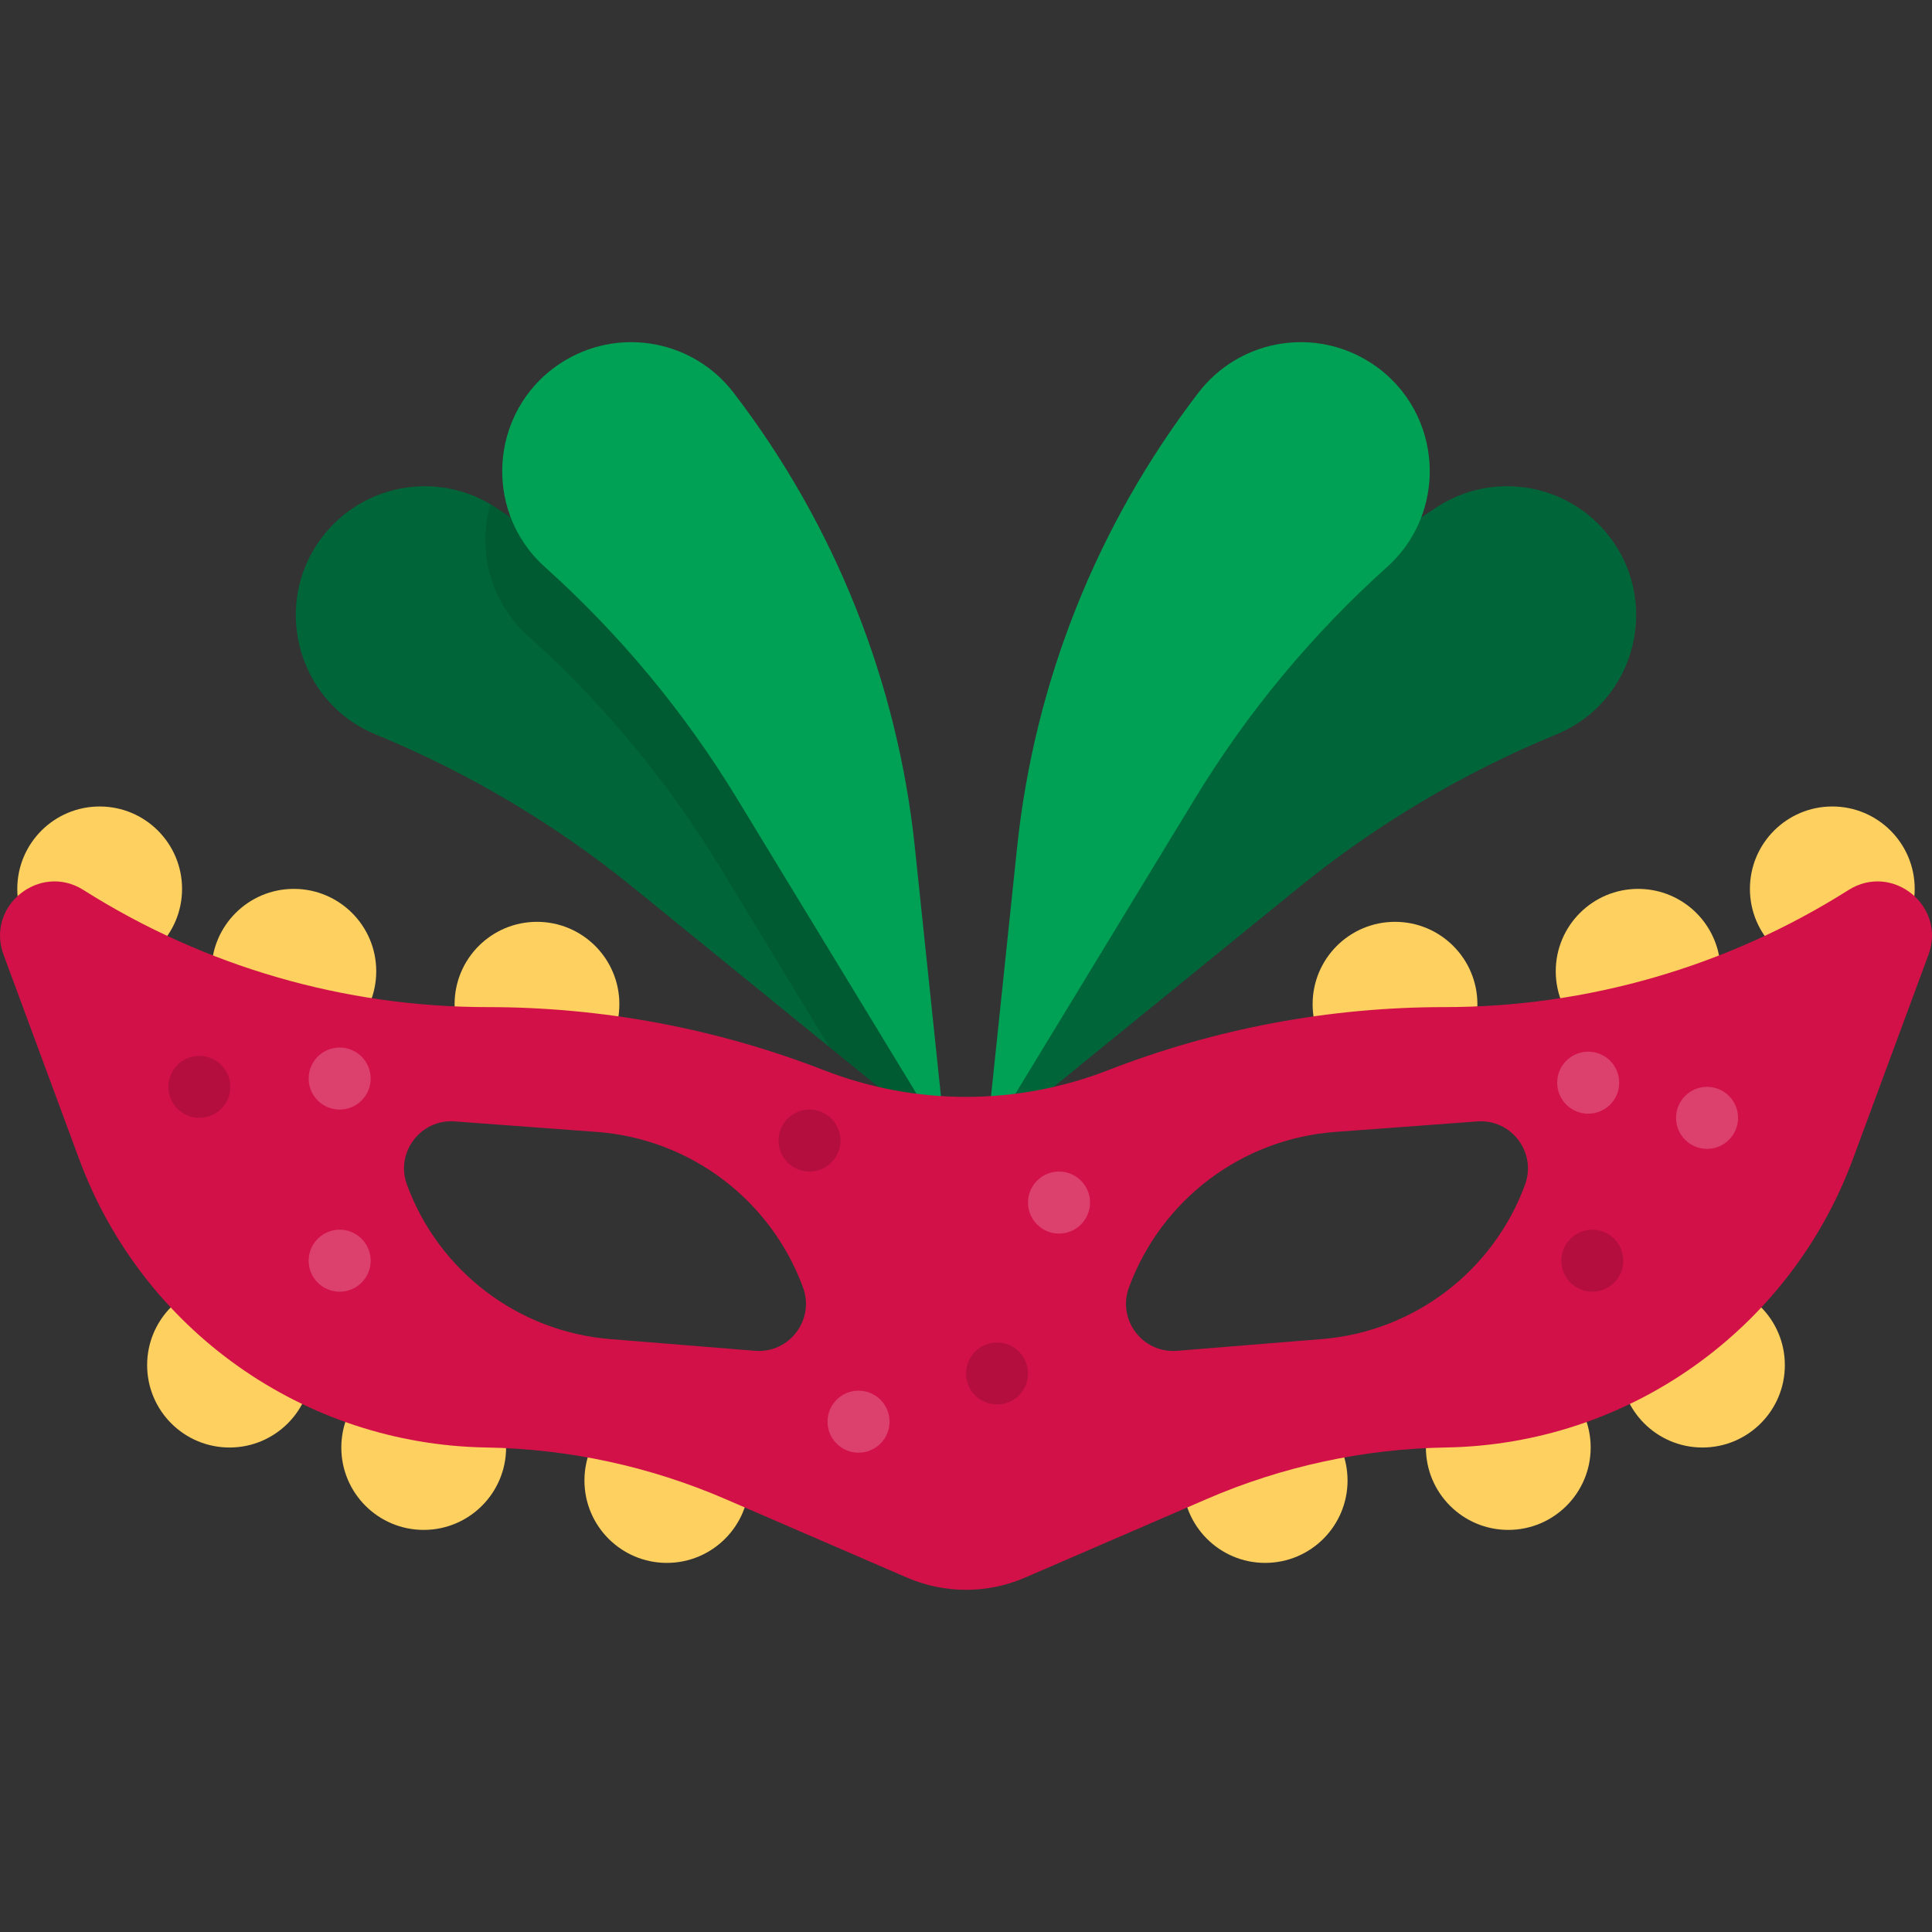 <?xml version="1.0" encoding="utf-8"?>
<!-- Generator: Adobe Illustrator 15.1.0, SVG Export Plug-In . SVG Version: 6.00 Build 0)  -->
<!DOCTYPE svg PUBLIC "-//W3C//DTD SVG 1.1//EN" "http://www.w3.org/Graphics/SVG/1.1/DTD/svg11.dtd">
<svg version="1.1" id="Layer_1" xmlns="http://www.w3.org/2000/svg" xmlns:xlink="http://www.w3.org/1999/xlink" x="0px" y="0px"
	 width="576px" height="576px" viewBox="0 0 576 576" enable-background="new 0 0 576 576" xml:space="preserve">
<rect x="0" y="0" width="576" height="576" fill="#333333" stroke="none"/>
<path fill="#006539" d="M294.038,340.371l38.056-79.6c21.386-44.733,54.733-82.676,96.352-109.629l0,0
	c16.243-10.52,37.775-7.327,50.267,7.453l0,0c16.831,19.915,9.38,50.452-14.731,60.376l0,0
	c-27.744,11.417-53.668,26.838-76.944,45.767L294.038,340.371z"/>
<path fill="#00A155" d="M294.038,340.371l9.198-87.748c5.171-49.312,23.886-96.233,54.072-135.567l0,0
	c11.783-15.353,33.141-19.555,49.861-9.812l0,0c22.529,13.127,25.735,44.397,6.337,61.823l0,0
	c-22.317,20.051-41.579,43.262-57.173,68.893L294.038,340.371z"/>
<path fill="#006539" d="M281.956,340.371L243.9,260.773c-21.386-44.733-54.733-82.676-96.352-109.629l0,0
	c-16.244-10.52-37.775-7.327-50.268,7.453l0,0c-16.831,19.915-9.379,50.452,14.732,60.377l0,0
	c27.744,11.417,53.667,26.838,76.944,45.767L281.956,340.371z"/>
<path opacity="0.1" enable-background="new    " d="M272.743,321.104L243.9,260.773c-21.386-44.733-54.733-82.676-96.352-109.629
	l0,0c-0.447-0.288-0.898-0.563-1.351-0.83c-3.861,13.479-0.351,28.846,11.245,39.266l0,0c22.319,20.051,41.579,43.262,57.174,68.893
	l32.671,53.706l26.807,21.801L272.743,321.104z"/>
<path fill="#00A155" d="M281.956,340.371l-9.201-87.748c-5.17-49.312-23.885-96.233-54.072-135.567l0,0
	c-11.783-15.353-33.14-19.555-49.861-9.812l0,0c-22.529,13.127-25.735,44.397-6.339,61.823l0,0
	c22.319,20.051,41.58,43.262,57.174,68.893L281.956,340.371z"/>
<g>
	<circle fill="#FDD05F" cx="160.093" cy="299.394" r="24.563"/>
	<circle fill="#FDD05F" cx="87.608" cy="289.571" r="24.563"/>
	<circle fill="#FDD05F" cx="29.716" cy="265.006" r="24.563"/>
	<circle fill="#FDD05F" cx="198.807" cy="441.393" r="24.563"/>
	<circle fill="#FDD05F" cx="126.322" cy="431.557" r="24.563"/>
	<circle fill="#FDD05F" cx="68.429" cy="406.993" r="24.563"/>
	<circle fill="#FDD05F" cx="377.19" cy="441.393" r="24.563"/>
	<circle fill="#FDD05F" cx="449.675" cy="431.557" r="24.563"/>
	<circle fill="#FDD05F" cx="507.566" cy="406.993" r="24.563"/>
	<circle fill="#FDD05F" cx="415.903" cy="299.394" r="24.563"/>
	<circle fill="#FDD05F" cx="488.389" cy="289.571" r="24.563"/>
	<circle fill="#FDD05F" cx="546.279" cy="265.006" r="24.563"/>
</g>
<path fill="#D31149" d="M551.096,265.358L551.096,265.358c-36.024,22.796-77.78,34.897-120.41,34.897
	c-34.33,0-68.36,6.385-100.356,18.826c-27.225,10.588-57.431,10.588-84.656,0c-31.996-12.441-66.026-18.826-100.356-18.826
	c-42.631,0-84.386-12.101-120.41-34.897l0,0c-13.087-8.281-29.217,4.773-23.843,19.299l22.526,60.897
	c18.845,50.949,67.039,85.1,121.354,85.996l0,0c24.558,0.405,48.797,5.632,71.338,15.383l54.124,23.41
	c11.229,4.856,23.964,4.856,35.194,0l54.124-23.41c22.542-9.751,46.781-14.977,71.338-15.383l0,0
	c54.315-0.896,102.508-35.048,121.354-85.996l22.525-60.897C580.312,270.132,564.185,257.077,551.096,265.358z M225.083,402.723
	l-43.146-3.489c-27.442-2.22-51.096-20.179-60.606-46.019l0,0c-3.532-9.598,4.036-19.637,14.235-18.881l42.348,3.133
	c27.826,2.059,51.877,20.197,61.5,46.387l0,0C242.958,393.492,235.316,403.552,225.083,402.723z M454.66,353.217L454.66,353.217
	c-9.509,25.84-33.163,43.798-60.606,46.019l-43.146,3.49c-10.232,0.826-17.874-9.233-14.333-18.868l0,0
	c9.624-26.189,33.675-44.331,61.5-46.388l42.349-3.132C450.624,333.582,458.192,343.62,454.66,353.217z"/>
<g opacity="0.15">
	<circle cx="59.433" cy="324.031" r="9.244"/>
	<circle cx="241.341" cy="340.043" r="9.244"/>
	<circle cx="297.248" cy="409.483" r="9.244"/>
	<circle cx="474.732" cy="375.859" r="9.244"/>
</g>
<g opacity="0.2">
	<circle fill="#FFFFFF" cx="315.735" cy="358.529" r="9.244"/>
	<circle fill="#FFFFFF" cx="101.265" cy="321.555" r="9.244"/>
	<circle fill="#FFFFFF" cx="255.959" cy="423.854" r="9.244"/>
	<circle fill="#FFFFFF" cx="101.265" cy="375.859" r="9.244"/>
	<circle fill="#FFFFFF" cx="508.935" cy="333.275" r="9.244"/>
	<circle fill="#FFFFFF" cx="473.499" cy="322.787" r="9.244"/>
</g>
</svg>
